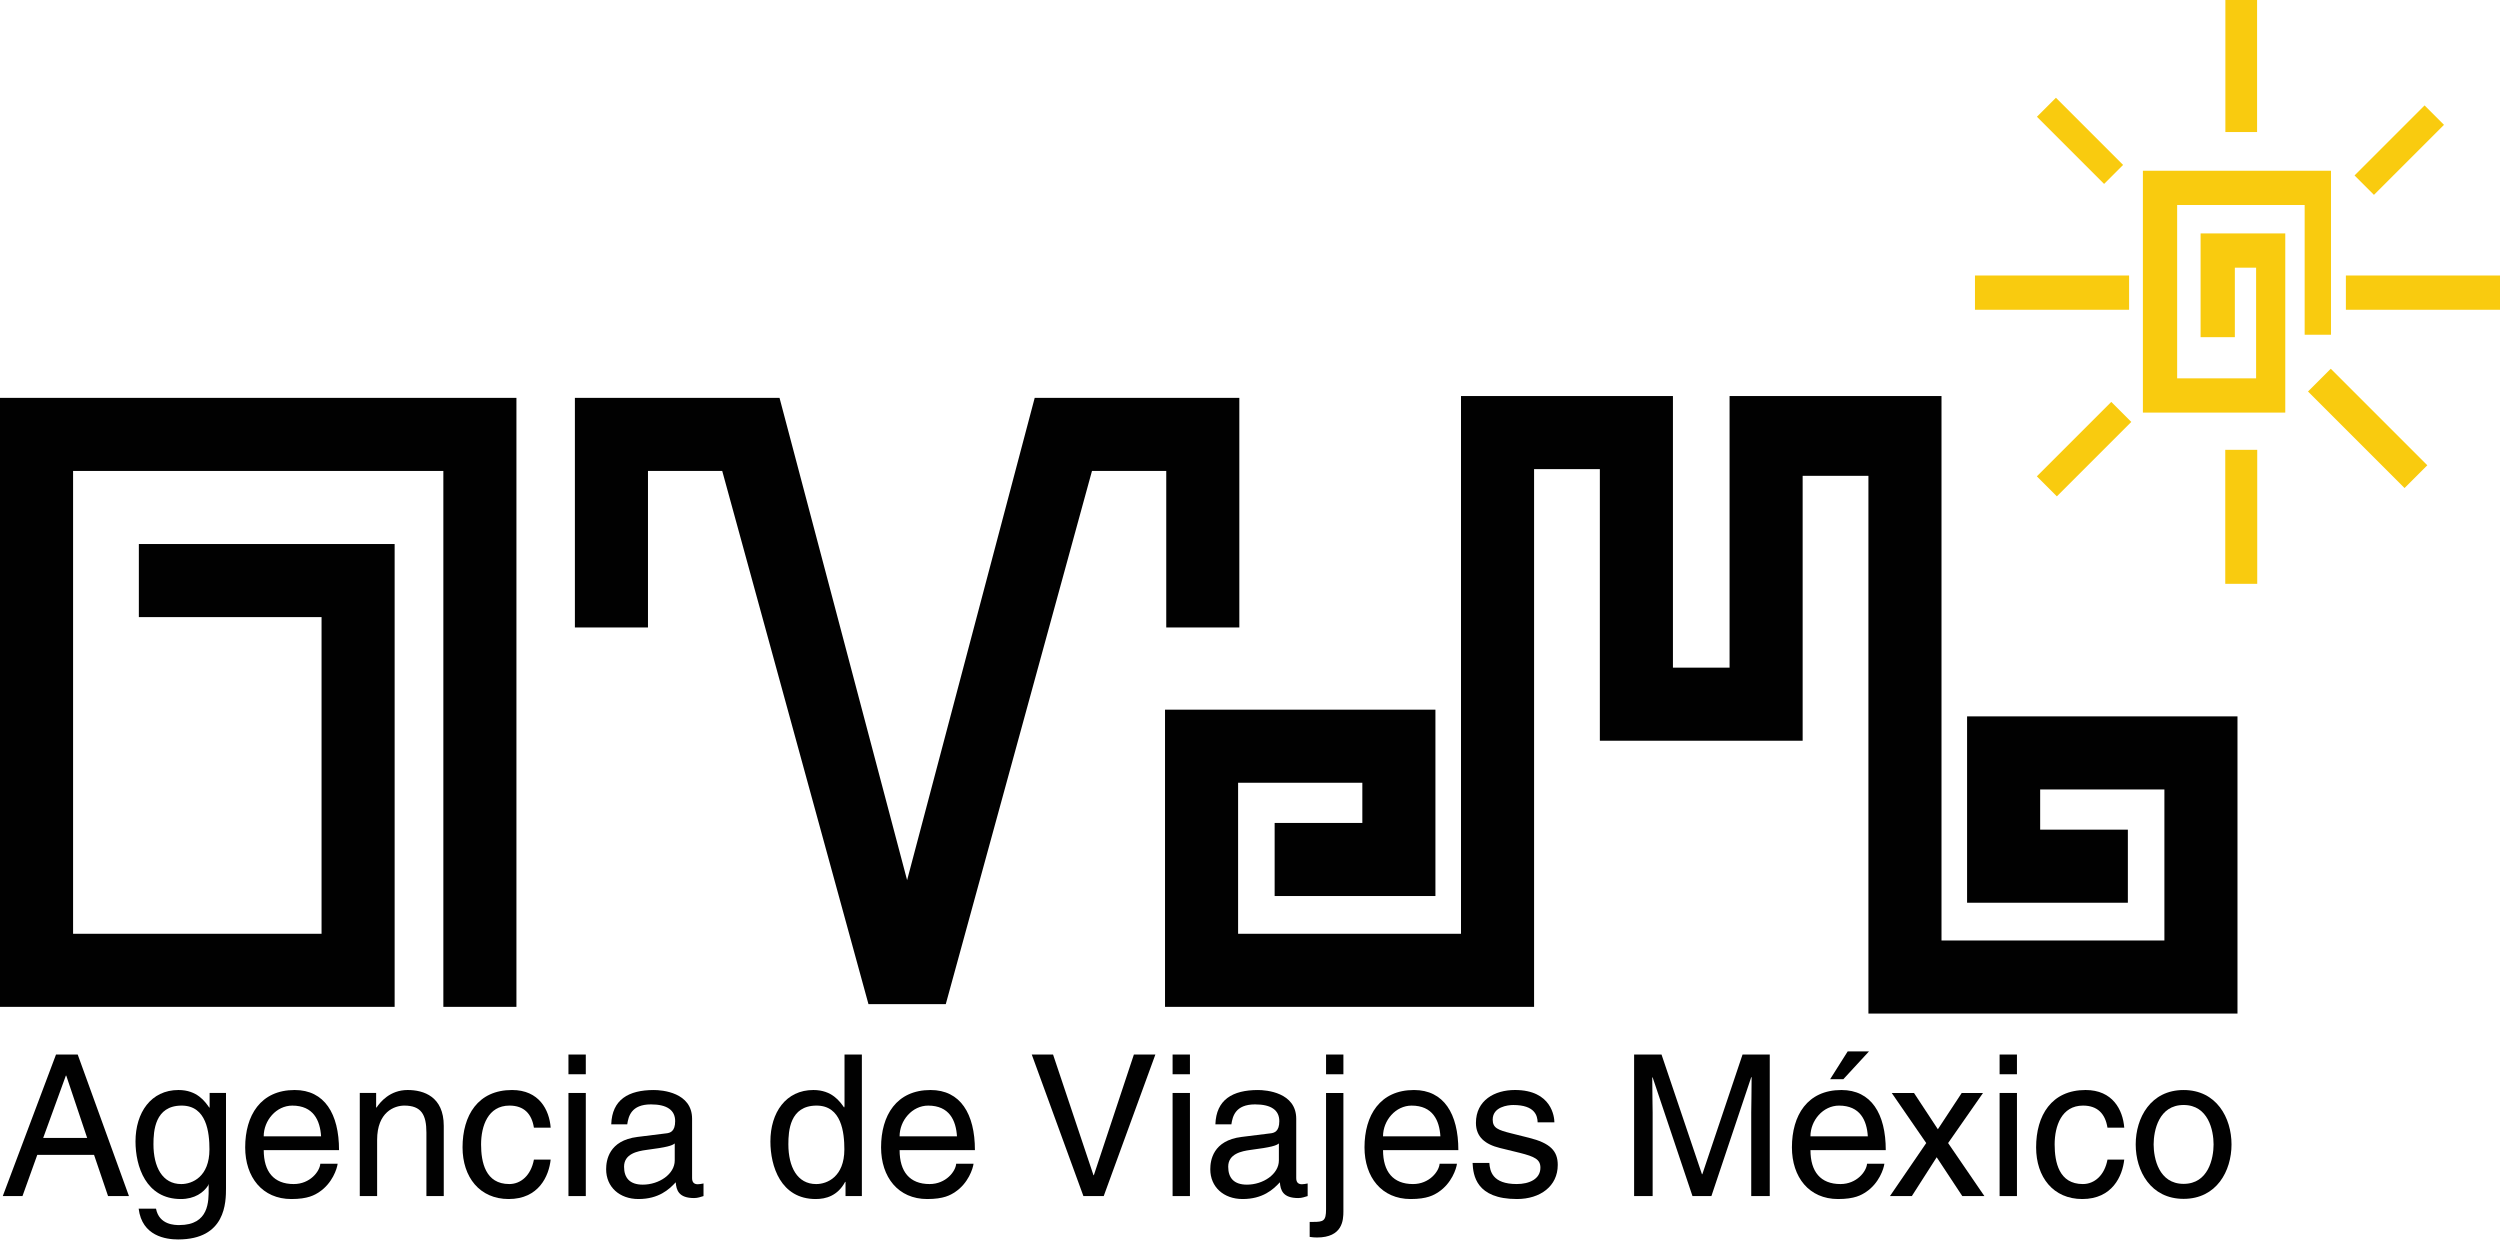 <?xml version="1.0" encoding="utf-8"?>
<!-- Generator: Adobe Illustrator 16.0.0, SVG Export Plug-In . SVG Version: 6.00 Build 0)  -->
<!DOCTYPE svg PUBLIC "-//W3C//DTD SVG 1.0//EN" "http://www.w3.org/TR/2001/REC-SVG-20010904/DTD/svg10.dtd">
<svg version="1.0" id="Layer_1" xmlns="http://www.w3.org/2000/svg" xmlns:xlink="http://www.w3.org/1999/xlink" x="0px" y="0px"
	 width="171.044px" height="84.87px" viewBox="0 0 171.044 84.87" enable-background="new 0 0 171.044 84.87" xml:space="preserve">
<polygon fill="#010101" points="0,27.221 0,68.887 27,68.887 27,37.221 9.5,37.221 9.5,42.221 22,42.221 22,63.887 5,63.887 
	5,32.221 30.333,32.221 30.333,68.887 35.333,68.887 35.333,27.221 "/>
<polygon fill="#010101" points="70.792,27.221 62.062,60.218 53.333,27.221 39.333,27.221 39.333,42.929 44.333,42.929 
	44.333,32.221 49.413,32.221 59.418,68.699 64.708,68.699 74.711,32.221 79.792,32.221 79.792,42.929 84.792,42.929 84.792,27.221 
	"/>
<polygon fill="#010101" points="134.583,49.013 134.583,61.763 145.583,61.763 145.583,56.763 139.583,56.763 139.583,54.013 
	148.083,54.013 148.083,64.346 132.833,64.346 132.833,27.096 118.333,27.096 118.333,45.679 114.458,45.679 114.458,27.096 
	99.958,27.096 99.958,63.887 84.708,63.887 84.708,53.554 93.208,53.554 93.208,56.304 87.208,56.304 87.208,61.304 98.208,61.304 
	98.208,48.554 79.708,48.554 79.708,68.887 104.958,68.887 104.958,32.096 109.458,32.096 109.458,50.679 123.333,50.679 
	123.333,32.555 127.833,32.555 127.833,69.346 153.083,69.346 153.083,49.013 "/>
<g>
	<polygon fill="#F9CB0F" points="157.679,11.682 148.955,11.682 146.685,11.682 146.612,11.682 146.612,25.886 146.612,27.634 
		146.612,28.229 154.357,28.229 156.353,28.229 156.353,25.886 156.353,18.314 156.353,17.142 156.353,15.97 152.903,15.97 
		150.794,15.97 150.559,15.97 150.559,23.068 152.903,23.068 152.903,18.314 154.357,18.314 154.357,25.886 148.955,25.886 
		148.955,14.025 157.679,14.025 157.679,22.902 159.482,22.902 159.482,14.025 159.482,11.682 	"/>
	<g>
		<rect x="160.5" y="18.849" fill="#F9CB0F" width="10.545" height="2.344"/>
	</g>
	<g>
		<rect x="152.255" fill="#F9CB0F" width="2.169" height="9.034"/>
	</g>
	<g>
		
			<rect x="163.229" y="6.902" transform="matrix(0.707 0.707 -0.707 0.707 55.36 -113.07)" fill="#F9CB0F" width="1.878" height="6.777"/>
	</g>
	<g>
		
			<rect x="141.587" y="27.174" transform="matrix(0.707 0.707 -0.707 0.707 63.559 -91.816)" fill="#F9CB0F" width="1.936" height="7.203"/>
	</g>
	<g>
		<rect x="152.247" y="30.776" fill="#F9CB0F" width="2.187" height="9.168"/>
	</g>
	<g>
		
			<rect x="139.057" y="8.747" transform="matrix(0.707 0.707 -0.707 0.707 48.533 -97.81)" fill="#F9CB0F" width="6.5" height="1.839"/>
	</g>
	<g>
		
			<rect x="157.313" y="28.242" transform="matrix(0.707 0.707 -0.707 0.707 68.213 -105.959)" fill="#F9CB0F" width="9.342" height="2.203"/>
	</g>
	<g>
		<rect x="135.123" y="18.849" fill="#F9CB0F" width="10.545" height="2.344"/>
	</g>
</g>
<g>
	<path fill="#010101" d="M2.55,79.014l-1.012,2.819H0.19l3.642-9.685h1.484l3.507,9.685h-1.43l-0.958-2.819H2.55z M5.963,77.854
		l-1.43-4.263H4.506l-1.551,4.263H5.963z"/>
	<path fill="#010101" d="M15.463,81.253c0,1.012-0.014,3.547-3.278,3.547c-0.836,0-2.468-0.229-2.698-2.104h1.187
		c0.216,1.12,1.309,1.12,1.592,1.12c2.05,0,2.01-1.646,2.01-2.482v-0.297h-0.027v0.054c-0.311,0.499-0.931,0.944-1.875,0.944
		c-2.401,0-3.103-2.252-3.103-3.938c0-1.983,1.065-3.521,2.94-3.521c1.282,0,1.821,0.796,2.104,1.2h0.027v-0.998h1.12V81.253z
		 M12.401,81.011c0.755,0,1.929-0.499,1.929-2.374c0-1.146-0.188-2.995-1.902-2.995c-1.834,0-1.929,1.74-1.929,2.644
		C10.499,79.837,11.106,81.011,12.401,81.011z"/>
	<path fill="#010101" d="M23.101,79.621c-0.041,0.337-0.364,1.335-1.254,1.929c-0.324,0.216-0.782,0.485-1.916,0.485
		c-1.983,0-3.156-1.497-3.156-3.534c0-2.186,1.052-3.925,3.386-3.925c2.037,0,3.035,1.619,3.035,4.114h-5.152
		c0,1.471,0.688,2.32,2.05,2.32c1.12,0,1.78-0.863,1.821-1.39H23.101z M21.968,77.747c-0.068-1.093-0.526-2.104-1.97-2.104
		c-1.092,0-1.956,1.012-1.956,2.104H21.968z"/>
	<path fill="#010101" d="M30.361,81.833h-1.187V77.49c0-1.228-0.351-1.848-1.511-1.848c-0.674,0-1.861,0.432-1.861,2.347v3.844
		h-1.187v-7.055h1.119v0.998h0.027c0.256-0.377,0.917-1.2,2.131-1.2c1.093,0,2.469,0.445,2.469,2.455V81.833z"/>
	<path fill="#010101" d="M36.529,77.153c-0.148-0.944-0.674-1.511-1.673-1.511c-1.47,0-1.942,1.403-1.942,2.657
		c0,1.214,0.297,2.711,1.929,2.711c0.796,0,1.484-0.594,1.686-1.673h1.146c-0.121,1.12-0.809,2.698-2.873,2.698
		c-1.983,0-3.156-1.497-3.156-3.534c0-2.186,1.052-3.925,3.386-3.925c1.848,0,2.549,1.349,2.644,2.576H36.529z"/>
	<path fill="#010101" d="M38.892,73.498v-1.349h1.187v1.349H38.892z M40.079,81.833h-1.187v-7.055h1.187V81.833z"/>
	<path fill="#010101" d="M41.82,76.924c0.054-1.687,1.173-2.347,2.914-2.347c0.566,0,2.617,0.162,2.617,1.969v4.06
		c0,0.297,0.148,0.418,0.391,0.418c0.108,0,0.256-0.027,0.391-0.054v0.863c-0.202,0.054-0.377,0.135-0.647,0.135
		c-1.052,0-1.214-0.54-1.254-1.079c-0.458,0.499-1.173,1.146-2.549,1.146c-1.295,0-2.212-0.823-2.212-2.037
		c0-0.594,0.176-1.969,2.145-2.212l1.956-0.243c0.284-0.027,0.621-0.135,0.621-0.836c0-0.742-0.54-1.147-1.659-1.147
		c-1.349,0-1.538,0.823-1.619,1.363H41.82z M46.164,78.232c-0.189,0.148-0.485,0.256-1.956,0.445
		c-0.58,0.081-1.511,0.256-1.511,1.146c0,0.769,0.392,1.228,1.282,1.228c1.106,0,2.185-0.715,2.185-1.659V78.232z"/>
	<path fill="#010101" d="M58.969,81.833h-1.12v-0.971h-0.027c-0.513,0.958-1.322,1.173-2.01,1.173c-2.401,0-3.103-2.252-3.103-3.938
		c0-1.983,1.065-3.521,2.94-3.521c1.281,0,1.821,0.796,2.104,1.2l0.027-0.094v-3.534h1.187V81.833z M55.84,81.011
		c0.755,0,1.929-0.499,1.929-2.374c0-1.146-0.189-2.995-1.902-2.995c-1.834,0-1.929,1.74-1.929,2.644
		C53.938,79.837,54.545,81.011,55.84,81.011z"/>
	<path fill="#010101" d="M66.607,79.621c-0.041,0.337-0.364,1.335-1.254,1.929c-0.324,0.216-0.782,0.485-1.916,0.485
		c-1.983,0-3.156-1.497-3.156-3.534c0-2.186,1.052-3.925,3.386-3.925c2.037,0,3.035,1.619,3.035,4.114h-5.153
		c0,1.471,0.688,2.32,2.05,2.32c1.12,0,1.78-0.863,1.821-1.39H66.607z M65.474,77.747c-0.067-1.093-0.526-2.104-1.97-2.104
		c-1.092,0-1.956,1.012-1.956,2.104H65.474z"/>
	<path fill="#010101" d="M77.578,72.148h1.47l-3.534,9.685h-1.39l-3.534-9.685h1.457l2.765,8.255h0.027L77.578,72.148z"/>
	<path fill="#010101" d="M80.226,73.498v-1.349h1.187v1.349H80.226z M81.413,81.833h-1.187v-7.055h1.187V81.833z"/>
	<path fill="#010101" d="M83.154,76.924c0.054-1.687,1.173-2.347,2.914-2.347c0.566,0,2.617,0.162,2.617,1.969v4.06
		c0,0.297,0.148,0.418,0.391,0.418c0.108,0,0.256-0.027,0.391-0.054v0.863c-0.202,0.054-0.377,0.135-0.647,0.135
		c-1.052,0-1.214-0.54-1.254-1.079c-0.458,0.499-1.173,1.146-2.549,1.146c-1.295,0-2.212-0.823-2.212-2.037
		c0-0.594,0.176-1.969,2.145-2.212l1.956-0.243c0.284-0.027,0.621-0.135,0.621-0.836c0-0.742-0.54-1.147-1.659-1.147
		c-1.349,0-1.538,0.823-1.619,1.363H83.154z M87.498,78.232c-0.189,0.148-0.485,0.256-1.956,0.445
		c-0.58,0.081-1.511,0.256-1.511,1.146c0,0.769,0.392,1.228,1.282,1.228c1.106,0,2.185-0.715,2.185-1.659V78.232z"/>
	<path fill="#010101" d="M91.912,82.872c0,0.607-0.054,1.794-1.808,1.794c-0.162,0-0.324-0.013-0.499-0.041v-1.025h0.243
		c0.702,0,0.877-0.067,0.877-0.863v-7.958h1.187V82.872z M91.912,73.498h-1.187v-1.349h1.187V73.498z"/>
	<path fill="#010101" d="M99.682,79.621c-0.041,0.337-0.364,1.335-1.254,1.929c-0.324,0.216-0.782,0.485-1.916,0.485
		c-1.983,0-3.156-1.497-3.156-3.534c0-2.186,1.052-3.925,3.386-3.925c2.037,0,3.035,1.619,3.035,4.114h-5.153
		c0,1.471,0.688,2.32,2.05,2.32c1.12,0,1.78-0.863,1.821-1.39H99.682z M98.549,77.747c-0.067-1.093-0.526-2.104-1.97-2.104
		c-1.092,0-1.956,1.012-1.956,2.104H98.549z"/>
	<path fill="#010101" d="M105.202,76.789c-0.013-0.445-0.175-1.187-1.672-1.187c-0.364,0-1.403,0.122-1.403,0.998
		c0,0.58,0.364,0.715,1.281,0.944l1.187,0.297c1.47,0.364,1.983,0.904,1.983,1.861c0,1.457-1.201,2.333-2.792,2.333
		c-2.792,0-2.995-1.619-3.035-2.468h1.146c0.041,0.553,0.203,1.443,1.875,1.443c0.85,0,1.619-0.337,1.619-1.12
		c0-0.566-0.391-0.755-1.403-1.012l-1.376-0.337c-0.984-0.243-1.632-0.742-1.632-1.713c0-1.551,1.281-2.252,2.67-2.252
		c2.522,0,2.698,1.861,2.698,2.212H105.202z"/>
	<path fill="#010101" d="M119.815,81.833v-5.719c0-0.283,0.027-1.511,0.027-2.415h-0.027l-2.725,8.134h-1.295l-2.725-8.12h-0.027
		c0,0.89,0.027,2.118,0.027,2.401v5.719h-1.268v-9.685h1.875l2.766,8.188h0.027l2.751-8.188h1.862v9.685H119.815z"/>
	<path fill="#010101" d="M128.925,79.621c-0.041,0.337-0.364,1.335-1.254,1.929c-0.324,0.216-0.782,0.485-1.916,0.485
		c-1.983,0-3.156-1.497-3.156-3.534c0-2.186,1.052-3.925,3.386-3.925c2.037,0,3.035,1.619,3.035,4.114h-5.152
		c0,1.471,0.688,2.32,2.05,2.32c1.12,0,1.78-0.863,1.821-1.39H128.925z M127.792,77.747c-0.068-1.093-0.526-2.104-1.97-2.104
		c-1.092,0-1.956,1.012-1.956,2.104H127.792z M126.119,73.834h-0.904l1.201-1.902h1.457L126.119,73.834z"/>
	<path fill="#010101" d="M135.767,81.833h-1.511l-1.753-2.657l-1.7,2.657h-1.497l2.482-3.628l-2.36-3.426h1.524l1.632,2.482
		l1.632-2.482h1.457l-2.388,3.426L135.767,81.833z"/>
	<path fill="#010101" d="M136.808,73.498v-1.349h1.187v1.349H136.808z M137.995,81.833h-1.187v-7.055h1.187V81.833z"/>
	<path fill="#010101" d="M144.188,77.153c-0.148-0.944-0.674-1.511-1.672-1.511c-1.471,0-1.942,1.403-1.942,2.657
		c0,1.214,0.296,2.711,1.929,2.711c0.796,0,1.484-0.594,1.686-1.673h1.146c-0.122,1.12-0.809,2.698-2.873,2.698
		c-1.983,0-3.156-1.497-3.156-3.534c0-2.186,1.052-3.925,3.386-3.925c1.848,0,2.549,1.349,2.644,2.576H144.188z"/>
	<path fill="#010101" d="M149.397,74.577c2.253,0,3.278,1.902,3.278,3.723c0,1.821-1.025,3.723-3.278,3.723
		c-2.252,0-3.277-1.902-3.277-3.723C146.12,76.479,147.145,74.577,149.397,74.577z M149.397,80.997c1.7,0,2.051-1.753,2.051-2.698
		c0-0.944-0.351-2.698-2.051-2.698c-1.699,0-2.05,1.754-2.05,2.698C147.347,79.244,147.698,80.997,149.397,80.997z"/>
</g>
</svg>
